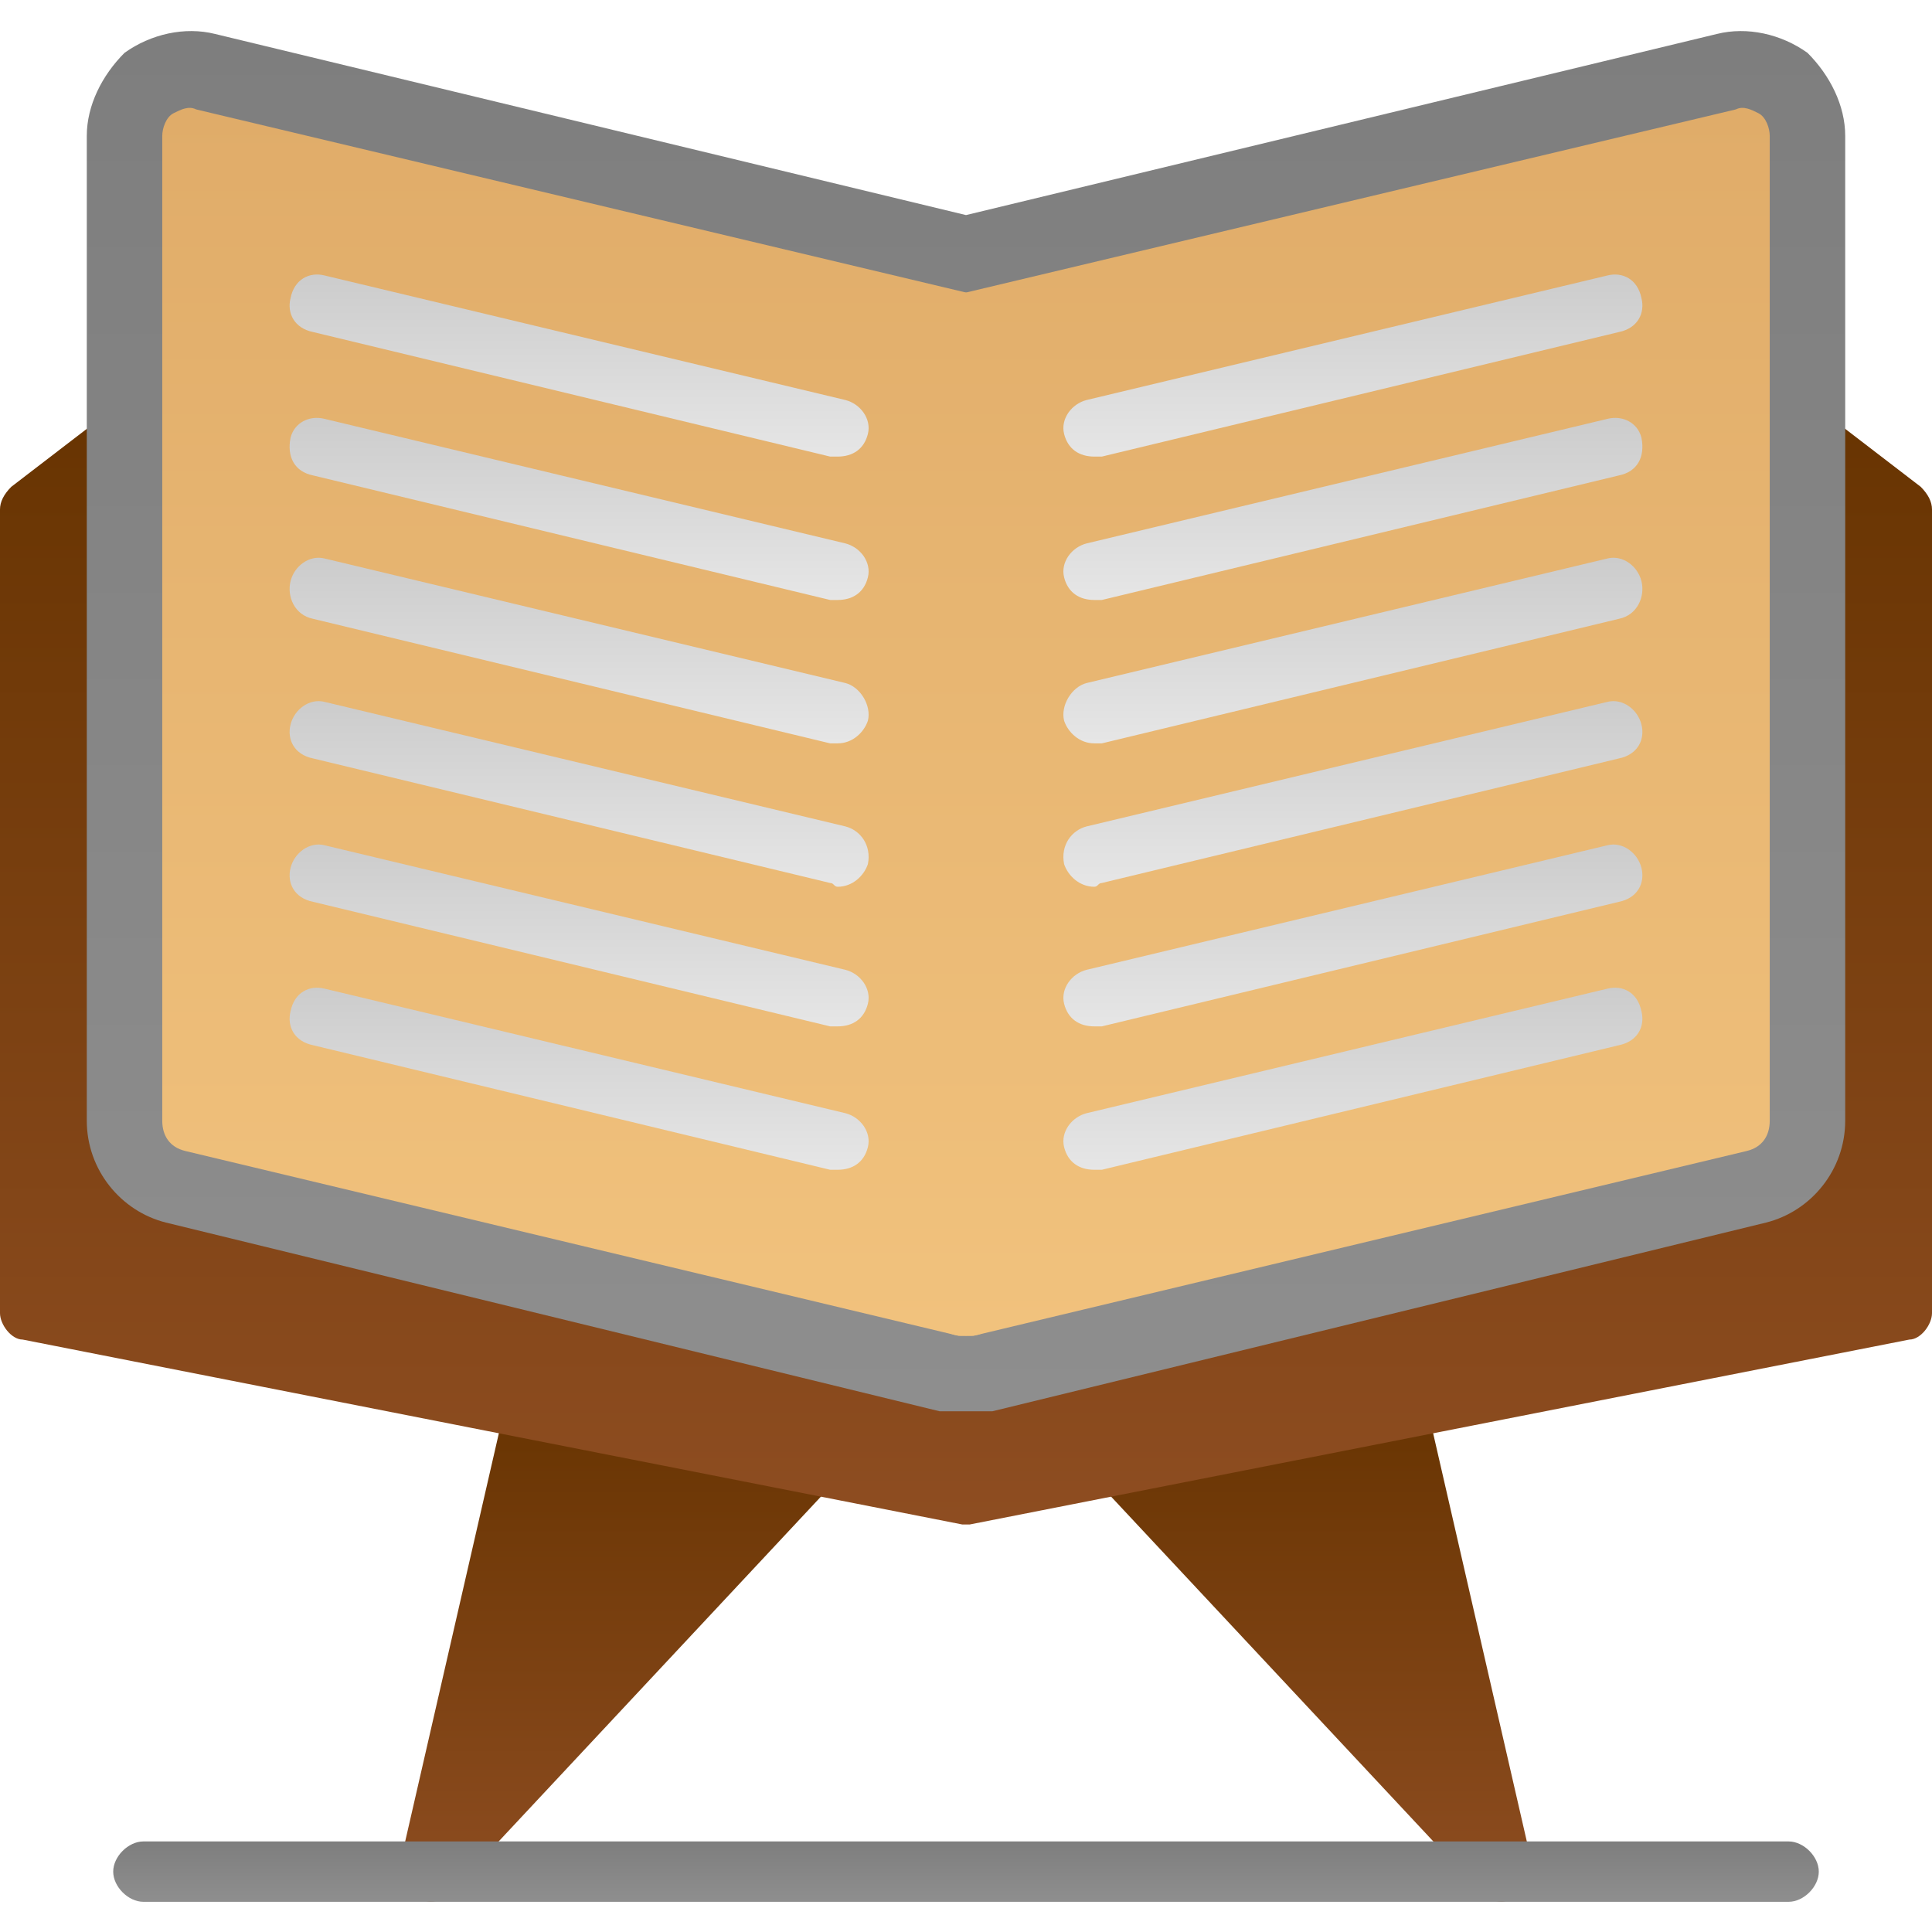 <?xml version="1.0" encoding="UTF-8"?>
<!DOCTYPE svg PUBLIC "-//W3C//DTD SVG 1.1//EN" "http://www.w3.org/Graphics/SVG/1.1/DTD/svg11.dtd">
<!-- Creator: CorelDRAW -->
<svg xmlns="http://www.w3.org/2000/svg" xml:space="preserve" width="512px" height="512px" version="1.1" style="shape-rendering:geometricPrecision; text-rendering:geometricPrecision; image-rendering:optimizeQuality; fill-rule:evenodd; clip-rule:evenodd"
viewBox="0 0 512 512"
 xmlns:xlink="http://www.w3.org/1999/xlink">
 <defs>
  <style type="text/css">
   <![CDATA[
    .fil2 {fill:url(#id0)}
    .fil5 {fill:url(#id1)}
    .fil12 {fill:url(#id2)}
    .fil4 {fill:url(#id3)}
    .fil3 {fill:url(#id4)}
    .fil13 {fill:url(#id5)}
    .fil15 {fill:url(#id6)}
    .fil17 {fill:url(#id7)}
    .fil16 {fill:url(#id8)}
    .fil14 {fill:url(#id9)}
    .fil18 {fill:url(#id10)}
    .fil1 {fill:url(#id11)}
    .fil0 {fill:url(#id12)}
    .fil6 {fill:url(#id13)}
    .fil7 {fill:url(#id14)}
    .fil9 {fill:url(#id15)}
    .fil8 {fill:url(#id16)}
    .fil11 {fill:url(#id17)}
    .fil10 {fill:url(#id18)}
   ]]>
  </style>
  <linearGradient id="id0" gradientUnits="userSpaceOnUse" x1="256" y1="404.094" x2="256" y2="94.262">
   <stop offset="0" style="stop-opacity:1; stop-color:#8E4D21"/>
   <stop offset="1" style="stop-opacity:1; stop-color:#663300"/>
  </linearGradient>
  <linearGradient id="id1" gradientUnits="userSpaceOnUse" x1="358.76" y1="28.342" x2="358.76" y2="354.448">
   <stop offset="0" style="stop-opacity:1; stop-color:#E0AC69"/>
   <stop offset="1" style="stop-opacity:1; stop-color:#F1C27D"/>
  </linearGradient>
  <linearGradient id="id2" gradientUnits="userSpaceOnUse" xlink:href="#id1" x1="153.236" y1="28.342" x2="153.236" y2="354.448">
  </linearGradient>
  <linearGradient id="id3" gradientUnits="userSpaceOnUse" x1="255.998" y1="374.447" x2="255.998" y2="8.345">
   <stop offset="0" style="stop-opacity:1; stop-color:#8E8E8E"/>
   <stop offset="1" style="stop-opacity:1; stop-color:#7E7E7E"/>
  </linearGradient>
  <linearGradient id="id4" gradientUnits="userSpaceOnUse" xlink:href="#id3" x1="255.998" y1="503.655" x2="255.998" y2="488.139">
  </linearGradient>
  <linearGradient id="id5" gradientUnits="userSpaceOnUse" x1="153.238" y1="121.164" x2="153.238" y2="72.69">
   <stop offset="0" style="stop-opacity:1; stop-color:#E6E6E6"/>
   <stop offset="1" style="stop-opacity:1; stop-color:#CCCCCC"/>
  </linearGradient>
  <linearGradient id="id6" gradientUnits="userSpaceOnUse" xlink:href="#id5" x1="153.238" y1="196.737" x2="153.238" y2="148.263">
  </linearGradient>
  <linearGradient id="id7" gradientUnits="userSpaceOnUse" xlink:href="#id5" x1="153.238" y1="272.31" x2="153.238" y2="223.836">
  </linearGradient>
  <linearGradient id="id8" gradientUnits="userSpaceOnUse" xlink:href="#id5" x1="153.238" y1="234.523" x2="153.238" y2="186.05">
  </linearGradient>
  <linearGradient id="id9" gradientUnits="userSpaceOnUse" xlink:href="#id5" x1="153.238" y1="158.95" x2="153.238" y2="110.477">
  </linearGradient>
  <linearGradient id="id10" gradientUnits="userSpaceOnUse" xlink:href="#id5" x1="153.238" y1="310.092" x2="153.238" y2="261.622">
  </linearGradient>
  <linearGradient id="id11" gradientUnits="userSpaceOnUse" xlink:href="#id0" x1="347.721" y1="503.655" x2="347.721" y2="366.168">
  </linearGradient>
  <linearGradient id="id12" gradientUnits="userSpaceOnUse" xlink:href="#id0" x1="164.273" y1="503.655" x2="164.273" y2="366.17">
  </linearGradient>
  <linearGradient id="id13" gradientUnits="userSpaceOnUse" xlink:href="#id5" x1="358.762" y1="121.164" x2="358.762" y2="72.688">
  </linearGradient>
  <linearGradient id="id14" gradientUnits="userSpaceOnUse" xlink:href="#id5" x1="358.762" y1="158.95" x2="358.762" y2="110.474">
  </linearGradient>
  <linearGradient id="id15" gradientUnits="userSpaceOnUse" xlink:href="#id5" x1="358.762" y1="234.523" x2="358.762" y2="186.044">
  </linearGradient>
  <linearGradient id="id16" gradientUnits="userSpaceOnUse" xlink:href="#id5" x1="358.762" y1="196.737" x2="358.762" y2="148.257">
  </linearGradient>
  <linearGradient id="id17" gradientUnits="userSpaceOnUse" xlink:href="#id5" x1="358.761" y1="310.092" x2="358.761" y2="261.622">
  </linearGradient>
  <linearGradient id="id18" gradientUnits="userSpaceOnUse" xlink:href="#id5" x1="358.762" y1="272.31" x2="358.762" y2="223.836">
  </linearGradient>
 </defs>
 <g id="Layer_x0020_1">
  <path class="fil0" d="M114 504c-1,0 -3,-1 -4,-1 -3,-2 -4,-5 -4,-9l28 -122c1,-4 5,-7 9,-6 4,1 6,4 7,7l56 13 3 -3c3,-3 8,-3 11,0 3,2 3,7 0,11l-100 107c-2,2 -4,3 -6,3z"/>
  <path class="fil1" d="M398 504c-2,0 -4,-1 -6,-3l-100 -107c-3,-4 -3,-9 0,-11 3,-3 8,-3 11,0l2 2 58 -12c0,-3 2,-6 6,-7 4,-1 8,2 9,6l28 122c0,4 -1,7 -4,9 -1,0 -3,1 -4,1z"/>
  <path class="fil2" d="M256 404c-1,0 -1,0 -1,0l-249 -49c-3,0 -6,-4 -6,-7l0 -213c0,-2 1,-4 3,-6l43 -33c3,-3 8,-2 11,1 0,1 0,2 1,2l396 0c1,0 1,-1 1,-2 3,-3 8,-4 11,-1l43 33c2,2 3,4 3,6l0 213c0,3 -3,7 -6,7l-249 49c0,0 -1,0 -1,0z"/>
  <path class="fil3" d="M474 504l-436 0c-4,0 -8,-4 -8,-8 0,-4 4,-8 8,-8l436 0c4,0 8,4 8,8 0,4 -4,8 -8,8z"/>
  <path class="fil4" d="M256 374c-2,0 -5,0 -7,0l-205 -50c-12,-3 -21,-14 -21,-27l0 -261c0,-8 4,-16 10,-22 7,-5 16,-7 24,-5l199 48 199 -48c8,-2 17,0 24,5 6,6 10,14 10,22l0 261c0,13 -9,24 -21,27l-205 50c-2,0 -5,0 -7,0z"/>
  <path class="fil5" d="M256 354c-2,0 -3,0 -5,-1 -2,-2 -3,-4 -3,-6l0 -262c0,-3 3,-6 6,-7l206 -49c2,-1 4,0 6,1 2,1 3,4 3,6l0 261c0,4 -2,7 -6,8l-205 49c-1,0 -1,0 -2,0z"/>
  <path class="fil6" d="M290 121c-4,0 -7,-2 -8,-6 -1,-4 2,-8 6,-9l138 -33c4,-1 8,1 9,6 1,4 -1,8 -6,9l-137 33c-1,0 -1,0 -2,0z"/>
  <path class="fil7" d="M290 159c-4,0 -7,-2 -8,-6 -1,-4 2,-8 6,-9l138 -33c4,-1 8,1 9,5 1,5 -1,9 -6,10l-137 33c-1,0 -1,0 -2,0z"/>
  <path class="fil8" d="M290 197c-4,0 -7,-3 -8,-6 -1,-4 2,-9 6,-10l138 -33c4,-1 8,2 9,6 1,4 -1,9 -6,10l-137 33c-1,0 -1,0 -2,0z"/>
  <path class="fil9" d="M290 235c-4,0 -7,-3 -8,-6 -1,-5 2,-9 6,-10l138 -33c4,-1 8,2 9,6 1,4 -1,8 -6,9l-137 33c-1,0 -1,1 -2,1z"/>
  <path class="fil10" d="M290 272c-4,0 -7,-2 -8,-6 -1,-4 2,-8 6,-9l138 -33c4,-1 8,2 9,6 1,4 -1,8 -6,9l-137 33c-1,0 -1,0 -2,0z"/>
  <path class="fil11" d="M290 310c-4,0 -7,-2 -8,-6 -1,-4 2,-8 6,-9l138 -33c4,-1 8,1 9,6 1,4 -1,8 -6,9l-137 33c-1,0 -1,0 -2,0z"/>
  <path class="fil12" d="M256 354c2,0 3,0 5,-1 2,-2 3,-4 3,-6l0 -262c0,-3 -3,-6 -6,-7l-206 -49c-2,-1 -4,0 -6,1 -2,1 -3,4 -3,6l0 261c0,4 2,7 6,8l205 49c1,0 1,0 2,0z"/>
  <path class="fil13" d="M222 121c-1,0 -1,0 -2,0l-137 -33c-5,-1 -7,-5 -6,-9 1,-5 5,-7 9,-6l138 33c4,1 7,5 6,9 -1,4 -4,6 -8,6z"/>
  <path class="fil14" d="M222 159c-1,0 -1,0 -2,0l-137 -33c-5,-1 -7,-5 -6,-10 1,-4 5,-6 9,-5l138 33c4,1 7,5 6,9 -1,4 -4,6 -8,6z"/>
  <path class="fil15" d="M222 197c-1,0 -1,0 -2,0l-137 -33c-5,-1 -7,-6 -6,-10 1,-4 5,-7 9,-6l138 33c4,1 7,6 6,10 -1,3 -4,6 -8,6z"/>
  <path class="fil16" d="M222 235c-1,0 -1,-1 -2,-1l-137 -33c-5,-1 -7,-5 -6,-9 1,-4 5,-7 9,-6l138 33c4,1 7,5 6,10 -1,3 -4,6 -8,6z"/>
  <path class="fil17" d="M222 272c-1,0 -1,0 -2,0l-137 -33c-5,-1 -7,-5 -6,-9 1,-4 5,-7 9,-6l138 33c4,1 7,5 6,9 -1,4 -4,6 -8,6z"/>
  <path class="fil18" d="M222 310c-1,0 -1,0 -2,0l-137 -33c-5,-1 -7,-5 -6,-9 1,-5 5,-7 9,-6l138 33c4,1 7,5 6,9 -1,4 -4,6 -8,6z"/>
 </g>
</svg>
